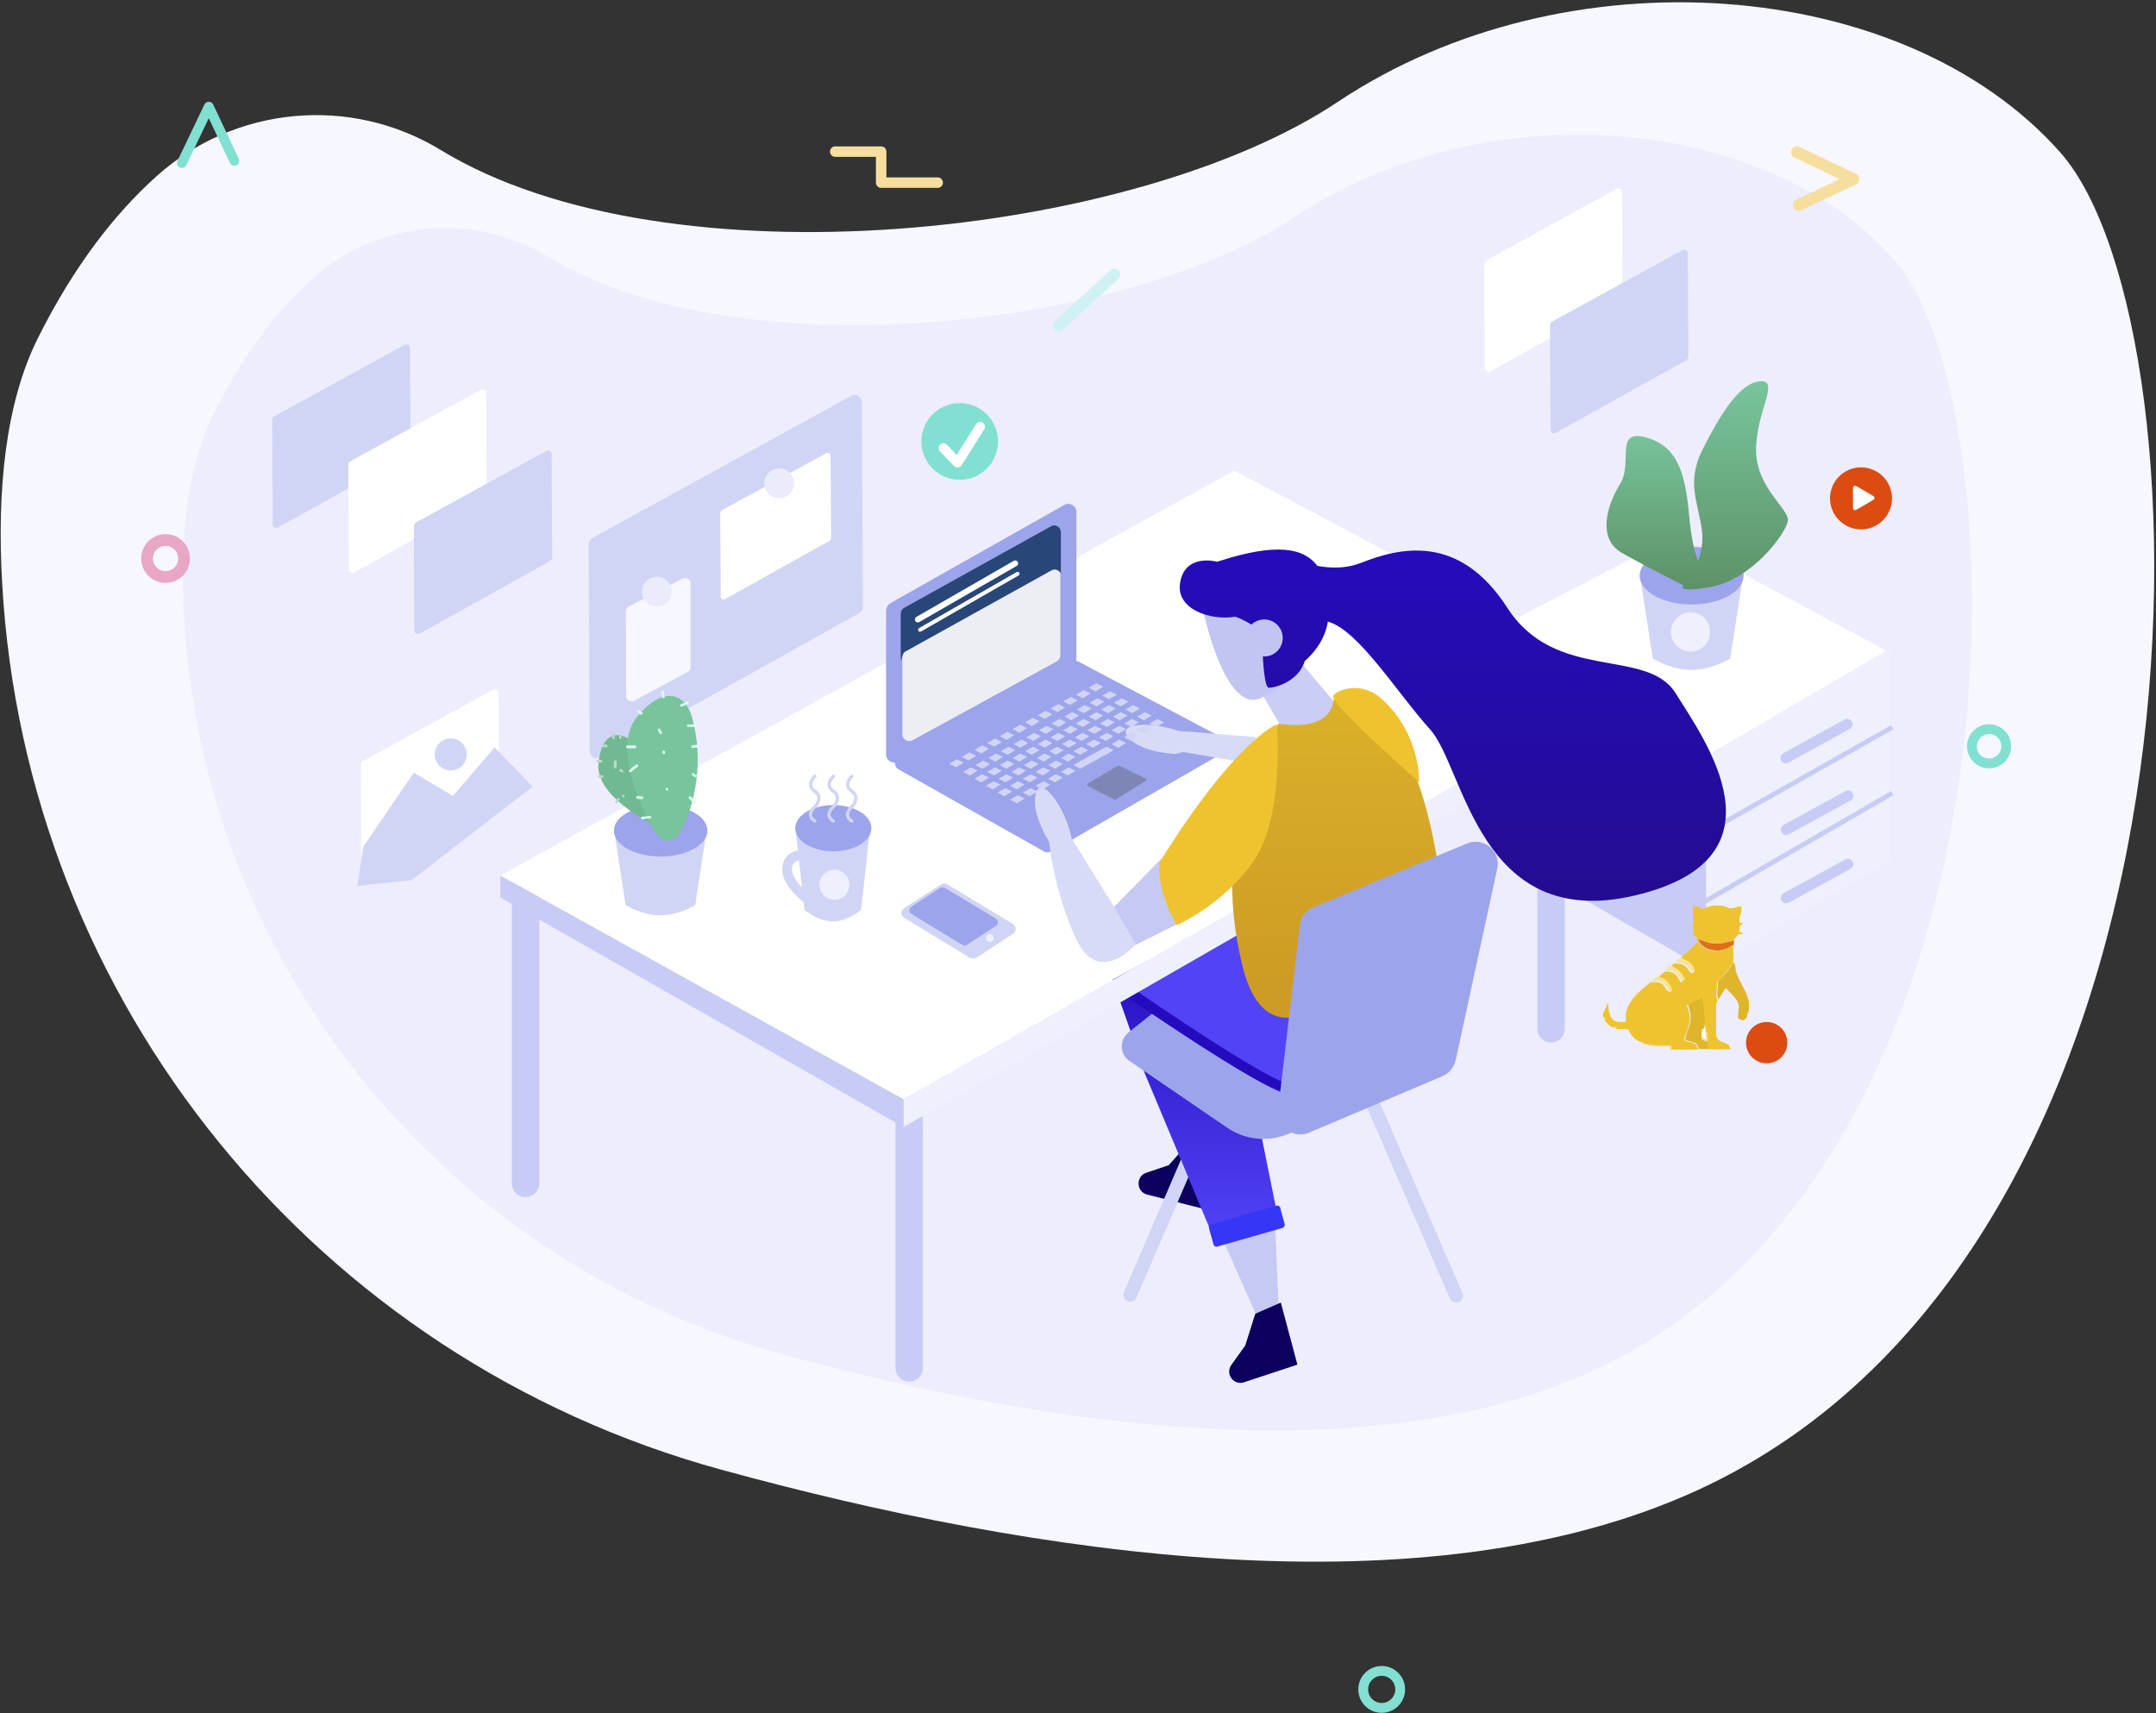 <?xml version="1.0" encoding="UTF-8"?>
<svg width="555px" height="441px" viewBox="0 0 555 441" version="1.1" xmlns="http://www.w3.org/2000/svg" xmlns:xlink="http://www.w3.org/1999/xlink">
    <rect x="0" y="0" width="555" height="441" fill="#333333" stroke="none"/>
    <!-- Generator: Sketch 53.2 (72643) - https://sketchapp.com -->
    <title>Group</title>
    <desc>Created with Sketch.</desc>
    <defs>
        <linearGradient x1="50.085%" y1="99.978%" x2="50.085%" y2="0.039%" id="linearGradient-1">
            <stop stop-color="#5243F6" offset="0.256%"></stop>
            <stop stop-color="#240CBE" offset="100%"></stop>
        </linearGradient>
        <linearGradient x1="49.915%" y1="100.105%" x2="49.915%" y2="0.116%" id="linearGradient-2">
            <stop stop-color="#CE9B24" offset="30.6%"></stop>
            <stop stop-color="#DAB12A" offset="100%"></stop>
        </linearGradient>
        <linearGradient x1="50.018%" y1="99.891%" x2="50.018%" y2="-0.039%" id="linearGradient-3">
            <stop stop-color="#240C8C" offset="0%"></stop>
            <stop stop-color="#240CBE" offset="100%"></stop>
        </linearGradient>
        <linearGradient x1="50.22%" y1="100.183%" x2="50.22%" y2="0.045%" id="linearGradient-4">
            <stop stop-color="#5D9166" offset="0%"></stop>
            <stop stop-color="#78C59D" offset="100%"></stop>
        </linearGradient>
        <linearGradient x1="50.082%" y1="99.99%" x2="50.082%" y2="0.044%" id="linearGradient-5">
            <stop stop-color="#5D9166" offset="0%"></stop>
            <stop stop-color="#78C59D" offset="100%"></stop>
        </linearGradient>
    </defs>
    <g id="Page-1" stroke="none" stroke-width="1" fill="none" fill-rule="evenodd">
        <g id="lp" transform="translate(-720, -1690)">
            <g id="Group" transform="translate(720, 1690)">
                <path d="M113.45,38.603 C90.214,24.453 60.329,27.255 40.173,45.468 C29.745,54.854 19.177,68.163 9.728,87.077 C1.47,103.678 -0.84,125.884 0.56,150.191 C6.649,258.066 81.535,349.76 185.677,378.27 C266.932,400.545 367.084,415.536 436.861,383.594 C573.407,321.11 570.677,84.765 530.364,39.233 C490.052,-6.299 402.917,-12.813 344.408,26.204 C292.127,61.159 171.889,74.258 113.45,38.603 Z" id="Path" fill="#F7F7FF" fill-rule="nonzero"></path>
                <path d="M141.165,66.132 C121.848,54.364 97.073,56.745 80.276,71.876 C71.597,79.651 62.849,90.719 55.01,106.48 C48.151,120.28 46.262,138.773 47.381,158.947 C52.421,248.609 114.639,324.753 201.144,348.499 C268.682,366.992 351.897,379.461 409.846,352.912 C523.296,301.006 520.986,104.659 487.532,66.762 C454.078,28.936 381.641,23.542 333.07,55.975 C289.608,84.835 189.736,95.693 141.165,66.132 Z" id="Path" fill="#E9E9FD" fill-rule="nonzero" opacity="0.74"></path>
                <path d="M306.755,293.231 L300.876,299.885 L295.067,301.847 C292.337,302.757 292.477,306.75 295.277,307.45 L312.704,311.864 L318.583,296.453 L306.755,293.231 Z" id="Path" fill="#0B005E" fill-rule="nonzero"></path>
                <g transform="translate(312.844, 311.303)" fill-rule="nonzero" id="Path">
                    <polygon fill="#C5C9F3" points="0.21 3.853 10.918 27.95 16.307 25.148 15.257 0.63"></polygon>
                    <path d="M10.288,26.829 L7.699,35.024 L4.129,39.998 C2.45,42.38 4.829,45.462 7.559,44.411 L21.136,39.928 L16.867,23.957 L10.288,26.829 Z" fill="#0B005E"></path>
                </g>
                <g transform="translate(382.831, 137.582)" id="Path">
                    <polygon fill="#FFFFFF" fill-rule="nonzero" points="0.14 25.358 48.081 0.56 104.071 30.611 56.34 57.02"></polygon>
                    <polygon fill="#EEF0FD" fill-rule="nonzero" points="103.721 29.28 56.34 57.02 56.34 112.008 103.721 83.919"></polygon>
                    <polygon fill="#C7CCF6" fill-rule="nonzero" points="0.49 25.708 0.49 79.786 56.34 112.008 56.34 57.02"></polygon>
                    <path d="M44.442,83.428 L104.281,49.595" stroke="#C7CCF6" stroke-width="1.23"></path>
                    <path d="M76.846,57.51 L92.663,48.824" stroke="#C7CCF6" stroke-width="2.768" stroke-linecap="round" stroke-linejoin="round"></path>
                    <path d="M76.986,75.933 L92.873,67.247" stroke="#C7CCF6" stroke-width="2.768" stroke-linecap="round" stroke-linejoin="round"></path>
                    <path d="M76.986,93.515 L92.873,84.829" stroke="#C7CCF6" stroke-width="2.768" stroke-linecap="round" stroke-linejoin="round"></path>
                    <path d="M48.221,98.979 L104.281,66.546" stroke="#C7CCF6" stroke-width="1.23"></path>
                </g>
                <path d="M135.286,229.206 L135.286,304.578" id="Path" stroke="#C7CCF6" stroke-width="7.065" stroke-linecap="round"></path>
                <path d="M399.278,189.418 L399.278,264.791" id="Path" stroke="#C7CCF6" stroke-width="7.065" stroke-linecap="round"></path>
                <path d="M234.038,276.699 L234.038,352.072" id="Path" stroke="#C7CCF6" stroke-width="7.065" stroke-linecap="round"></path>
                <polygon id="Path" fill="#FFFFFF" fill-rule="nonzero" points="128.777 225.353 317.743 121.12 421.254 176.039 232.568 282.933"></polygon>
                <path d="M344.828,264.37 L374.852,333.509" id="Path" stroke="#D1D5F5" stroke-width="3.532" stroke-linecap="round"></path>
                <path d="M320.752,264.02 L290.938,333.299" id="Path" stroke="#D1D5F5" stroke-width="3.532" stroke-linecap="round"></path>
                <g transform="translate(286.248, 243.356)" fill-rule="nonzero" id="Path">
                    <path d="M42.202,67.457 L29.605,5.044 L20.156,0.35 L9.168,3.923 L0.14,8.826 L5.669,24.587 L5.249,25.288 L24.985,72.431 C25.965,74.672 28.345,75.793 30.724,75.162 L38.703,72.851 C41.153,72.15 42.622,69.839 42.202,67.457 Z" fill="url(#linearGradient-1)"></path>
                    <path d="M43.812,72.711 L27.155,77.474 C26.665,77.614 26.175,77.334 26.105,76.844 L24.985,72.781 C24.846,72.29 25.125,71.8 25.615,71.73 L42.272,66.967 C42.762,66.827 43.252,67.107 43.322,67.597 L44.442,71.66 C44.582,72.08 44.302,72.571 43.812,72.711 Z" fill="#3636F9"></path>
                </g>
                <path d="M290.728,273.056 L315.853,290.218 C320.332,293.301 326.071,294.001 331.11,292.04 L368.694,277.89 L355.676,251.762 L314.733,246.438 L290.448,265.771 C288.138,267.663 288.208,271.305 290.728,273.056 Z" id="Path" fill="#9CA5EB" fill-rule="nonzero"></path>
                <path d="M275.82,170.365 L231.448,194.462 C229.979,195.232 229.979,197.334 231.448,198.104 L268.682,219.119 C269.311,219.469 270.081,219.469 270.711,219.119 L315.013,193.691 C316.413,192.85 316.413,190.819 314.943,190.049 L277.78,170.365 C277.15,170.015 276.45,170.015 275.82,170.365 Z" id="Path" fill="#9CA5EB" fill-rule="nonzero"></path>
                <path d="M290.448,256.525 C290.448,256.525 327.261,282.023 332.58,282.023 C337.899,282.023 336.709,257.646 336.709,257.646 L319.492,238.032 L290.448,256.525 Z" id="Path" fill="#5243F6" fill-rule="nonzero"></path>
                <path d="M332.72,279.221 C327.751,279.221 295.627,257.155 291.148,254.073 L288.698,255.614 C288.698,255.614 325.511,281.112 330.83,281.112 C331.74,281.112 332.51,280.342 333.07,279.151 C332.93,279.221 332.79,279.221 332.72,279.221 Z" id="Path" fill="#240CBE" fill-rule="nonzero"></path>
                <path d="M302.555,194.041 C302.555,194.041 294.157,193.831 290.518,189.908 C286.878,185.986 296.956,185.355 305.145,188.788 C313.474,192.08 302.555,194.041 302.555,194.041 Z" id="Path" fill="#D8DBF7" fill-rule="nonzero"></path>
                <polygon id="Path" fill="#D8DBF7" fill-rule="nonzero" points="323.202 189.698 302.905 188.087 303.745 193.411 322.152 196.563"></polygon>
                <polygon id="Path" fill="#CACDF4" fill-rule="nonzero" points="324.252 177.51 330.48 188.227 340.279 189.978 345.598 183.184 334.05 169.524"></polygon>
                <polygon id="Path" fill="#EEF0FD" fill-rule="nonzero" points="232.568 282.933 412.926 180.172 412.366 186.756 232.568 290.078"></polygon>
                <path d="M329.151,186.266 C329.151,186.266 310.184,210.643 319.982,249.17 C329.781,287.697 370.723,226.894 370.723,226.894 C370.723,226.894 365.964,178.771 343.428,178.771 C343.498,189.138 329.151,186.266 329.151,186.266 Z" id="Path" fill="url(#linearGradient-2)" fill-rule="nonzero"></path>
                <path d="M355.536,179.751 C352.666,177.16 348.467,176.319 344.898,177.86 C344.128,178.21 343.498,178.561 343.218,179.051 C342.028,180.802 365.334,201.326 365.334,201.326 C365.334,201.326 365.824,188.928 355.536,179.751 Z" id="Path" fill="#EFC330" fill-rule="nonzero"></path>
                <path d="M309.694,157.056 C309.694,157.056 315.293,184.094 324.672,179.611 C334.05,175.128 340.559,162.659 340.559,162.659 L327.891,152.572 L309.694,157.056 Z" id="Path" fill="#C1C5F2" fill-rule="nonzero"></path>
                <polygon id="Path" fill="#C5C9F3" fill-rule="nonzero" points="301.436 218.488 285.689 234.53 291.288 243.706 304.375 237.191 311.794 225.914"></polygon>
                <path d="M328.661,186.406 C328.661,186.406 317.953,190.539 298.426,222.061 C297.866,230.046 302.905,238.102 302.905,238.102 C302.905,238.102 314.803,233.059 322.782,221.5 C330.76,209.872 328.661,186.406 328.661,186.406 Z" id="Path" fill="#EFC330" fill-rule="nonzero"></path>
                <g transform="translate(265.952, 202.027)" fill="#D8DBF7" fill-rule="nonzero" id="Path">
                    <path d="M9.938,13.8 L21.906,33.133 L26.385,41.049 C26.385,41.049 16.797,52.186 10.988,39.508 C5.179,26.899 4.129,14.64 4.129,14.64 L9.938,13.8 Z"></path>
                    <path d="M4.129,14.64 C4.129,14.64 -0.49,7.635 0.63,2.382 C1.75,-2.872 8.049,5.044 9.938,13.8 C11.898,22.486 4.129,14.64 4.129,14.64 Z"></path>
                </g>
                <path d="M431.332,178.42 C423.914,166.512 400.468,175.759 388.01,156.425 C375.552,137.092 360.155,141.014 350.357,144.867 C346.438,146.408 342.448,146.268 339.089,145.638 C335.799,141.154 328.801,139.473 313.334,144.587 C313.334,144.587 304.865,142.205 303.745,150.261 C302.905,156.775 311.374,159.787 318.023,158.737 C319.073,159.087 320.262,159.647 321.592,160.418 C323.622,161.609 324.881,163.71 324.951,166.022 C325.091,170.435 325.511,177.019 326.631,177.019 C328.311,177.019 334.26,175.408 335.869,170.155 C338.039,168.263 341.049,164.831 341.818,159.998 C349.657,162.099 359.595,178.28 368.134,187.737 C377.022,197.544 380.591,239.993 420.904,230.467 C461.217,220.94 438.751,190.329 431.332,178.42 Z" id="Path" fill="url(#linearGradient-3)" fill-rule="nonzero"></path>
                <path d="M338.039,233.549 L377.652,217.087 C381.921,215.336 386.4,219.049 385.421,223.602 L374.712,272.916 C374.293,274.738 373.033,276.279 371.353,276.979 L336.919,291.549 C332.86,293.231 328.521,289.938 329.011,285.595 L334.61,238.172 C334.75,236.071 336.079,234.319 338.039,233.549 Z" id="Path" fill="#9CA5EB" fill-rule="nonzero"></path>
                <polygon id="Path" fill="#C7CCF6" fill-rule="nonzero" points="128.777 225.353 128.777 230.957 232.568 290.078 232.568 282.933"></polygon>
                <path d="M152.573,138.422 L219.131,101.857 C220.39,101.156 221.86,102.067 221.86,103.468 L222.14,156.215 C222.14,156.915 221.79,157.546 221.16,157.826 L154.602,194.952 C153.342,195.652 151.873,194.742 151.803,193.341 L151.523,140.034 C151.593,139.333 152.013,138.703 152.573,138.422 Z" id="Path" fill="#D1D5F5" fill-rule="nonzero"></path>
                <path d="M93.363,195.933 L126.957,177.51 C127.587,177.16 128.357,177.65 128.357,178.35 L128.497,204.969 C128.497,205.319 128.287,205.599 128.007,205.81 L94.413,224.513 C93.783,224.863 93.013,224.443 93.013,223.672 L92.873,196.773 C92.873,196.423 93.083,196.073 93.363,195.933 Z" id="Path" fill="#FFFFFF" fill-rule="nonzero"></path>
                <path d="M185.817,131.348 L212.692,116.637 C213.182,116.357 213.811,116.707 213.811,117.268 L213.951,138.563 C213.951,138.843 213.811,139.123 213.532,139.193 L186.656,154.183 C186.166,154.464 185.537,154.113 185.537,153.553 L185.397,132.048 C185.397,131.698 185.607,131.488 185.817,131.348 Z" id="Path" fill="#FFFFFF" fill-rule="nonzero"></path>
                <ellipse id="Oval" fill="#EAECFC" fill-rule="nonzero" cx="200.584" cy="124.413" rx="3.849" ry="3.853"></ellipse>
                <ellipse id="Oval" stroke="#E7A7C5" stroke-width="3.028" cx="42.622" cy="143.746" rx="4.759" ry="4.763"></ellipse>
                <ellipse id="Oval" stroke="#82E0D2" stroke-width="2.53" stroke-linecap="round" stroke-linejoin="round" cx="355.68" cy="434.816" rx="4.759" ry="4.763"></ellipse>
                <ellipse id="Oval" stroke="#82E0D2" stroke-width="2.53" stroke-linecap="round" stroke-linejoin="round" cx="512.028" cy="192.08" rx="4.409" ry="4.413"></ellipse>
                <g transform="translate(412.926, 97.654)" fill-rule="nonzero">
                    <path d="M23.516,49.244 L23.516,49.034 L22.466,49.174 L21.416,49.034 L21.416,49.244 L9.238,50.505 L12.528,71.87 L12.528,71.87 C19.736,75.723 25.125,75.723 32.334,71.94 L32.474,71.87 L35.764,50.505 L23.516,49.244 Z" id="Path" fill="#D1D5F5"></path>
                    <ellipse id="Oval" fill="#9CA5EB" cx="22.536" cy="50.505" rx="13.368" ry="7.425"></ellipse>
                    <ellipse id="Oval" fill="#EEF0FD" cx="22.256" cy="65.005" rx="5.039" ry="5.044"></ellipse>
                    <path d="M25.335,48.824 C25.335,48.824 22.956,46.302 21.976,35.795 C20.996,25.288 19.526,17.442 10.988,14.99 C2.45,12.539 7.559,21.435 4.129,26.899 C0.7,32.363 -1.82,40.979 4.549,44.621 C10.918,48.264 21.416,53.517 21.416,53.517 L25.335,48.824 Z" id="Path" fill="url(#linearGradient-4)"></path>
                    <path d="M21.276,52.256 C21.276,52.256 26.105,46.092 25.195,38.947 C24.286,31.802 21.066,26.549 25.335,18.073 C29.605,9.597 34.714,0.911 40.103,0.49 C45.492,0 39.053,8.406 39.123,18.213 C39.193,28.02 47.661,33.273 47.311,36.355 C46.962,39.438 38.143,51.556 27.295,53.447 C16.517,55.339 21.276,52.256 21.276,52.256 Z" id="Path" fill="url(#linearGradient-5)"></path>
                </g>
                <polyline id="Path" stroke="#F6DF9E" stroke-width="2.695" stroke-linecap="round" stroke-linejoin="round" points="215.001 39.023 226.829 39.023 226.829 47.009 241.387 47.009"></polyline>
                <polyline id="Path" stroke="#F6DF9E" stroke-width="3.028" stroke-linecap="round" stroke-linejoin="round" points="462.547 39.163 477.104 46.098 463.037 52.753"></polyline>
                <path d="M286.878,70.685 L272.601,83.714" id="Path" stroke="#CFF1F3" stroke-width="3.028" stroke-linecap="round" stroke-linejoin="round"></path>
                <g transform="translate(202.264, 206.93)">
                    <g transform="translate(2.1, 0)" fill-rule="nonzero">
                        <path d="M10.848,4.693 L10.848,4.483 L10.078,4.623 L9.308,4.483 L9.308,4.693 L0.35,5.954 L2.73,27.319 L2.73,27.319 C7.979,31.172 11.968,31.172 17.217,27.389 L17.287,27.319 L19.666,5.954 L10.848,4.693 Z" id="Path" fill="#D1D5F5"></path>
                        <ellipse id="Oval" fill="#9CA5EB" cx="10.148" cy="6.234" rx="9.798" ry="5.954"></ellipse>
                        <ellipse id="Oval" fill="#EEF0FD" cx="10.428" cy="20.805" rx="3.849" ry="3.853"></ellipse>
                    </g>
                    <path d="M3.919,13.029 C3.919,13.029 0.35,13.309 0.35,16.882 C0.35,20.454 5.389,24.307 5.389,24.307" id="Path" stroke="#D1D5F5" stroke-width="2.523"></path>
                </g>
                <path d="M209.752,199.785 C209.752,199.785 207.373,202.027 209.752,203.638 C212.132,205.249 209.752,207.701 209.752,207.701 C209.752,207.701 207.233,209.662 209.752,211.343" id="Path" stroke="#D1D5F5" stroke-width="0.835" stroke-linecap="round"></path>
                <path d="M214.511,199.785 C214.511,199.785 212.132,202.027 214.511,203.638 C216.891,205.249 214.511,207.701 214.511,207.701 C214.511,207.701 211.992,209.662 214.511,211.343" id="Path" stroke="#D1D5F5" stroke-width="0.835" stroke-linecap="round"></path>
                <path d="M219.27,199.785 C219.27,199.785 216.891,202.027 219.27,203.638 C221.65,205.249 219.27,207.701 219.27,207.701 C219.27,207.701 216.751,209.662 219.27,211.343" id="Path" stroke="#D1D5F5" stroke-width="0.835" stroke-linecap="round"></path>
                <polyline id="Path" fill="#D1D5F5" fill-rule="nonzero" points="93.503 217.928 106.521 198.875 116.599 204.829 127.307 192.36 137.105 202.447 105.961 226.544 91.963 228.015 93.783 216.457"></polyline>
                <ellipse id="Oval" fill="#D1D5F5" fill-rule="nonzero" cx="116.039" cy="194.181" rx="4.129" ry="4.133"></ellipse>
                <path d="M163.281,180.312 L176.998,172.957 C177.488,172.676 177.768,172.256 177.768,171.696 L177.768,150.191 C177.768,149.14 176.648,148.439 175.668,148.93 L161.881,156.075 C161.391,156.355 161.111,156.845 161.111,157.336 L161.181,179.051 C161.181,180.172 162.371,180.802 163.281,180.312 Z" id="Path" fill="#F7F7FF" fill-rule="nonzero"></path>
                <ellipse id="Oval" fill="#EAECFC" fill-rule="nonzero" cx="169.09" cy="152.292" rx="3.849" ry="3.853"></ellipse>
                <g transform="translate(381.431, 47.919)" fill-rule="nonzero" id="Path">
                    <path d="M1.12,19.123 L34.714,0.7 C35.344,0.35 36.113,0.841 36.113,1.541 L36.253,28.16 C36.253,28.51 36.044,28.79 35.764,29 L2.17,47.703 C1.54,48.054 0.77,47.633 0.77,46.863 L0.63,19.964 C0.63,19.614 0.84,19.333 1.12,19.123 Z" fill="#FFFFFF"></path>
                    <path d="M18.057,34.884 L51.651,16.461 C52.281,16.111 53.05,16.602 53.05,17.302 L53.19,43.921 C53.19,44.271 52.98,44.551 52.701,44.761 L19.107,63.464 C18.477,63.815 17.707,63.394 17.707,62.624 L17.567,35.725 C17.567,35.375 17.777,35.024 18.057,34.884 Z" fill="#D1D5F5"></path>
                </g>
                <path d="M70.547,107.181 L104.141,88.758 C104.771,88.408 105.541,88.898 105.541,89.598 L105.681,116.217 C105.681,116.567 105.471,116.847 105.191,117.058 L71.597,135.761 C70.967,136.111 70.197,135.691 70.197,134.92 L70.057,108.021 C70.057,107.601 70.197,107.321 70.547,107.181 Z" id="Path" fill="#D1D5F5" fill-rule="nonzero"></path>
                <path d="M90.144,118.739 L123.738,100.316 C124.368,99.966 125.137,100.456 125.137,101.156 L125.277,127.775 C125.277,128.125 125.067,128.406 124.788,128.616 L91.194,147.319 C90.564,147.669 89.794,147.249 89.794,146.478 L89.654,119.579 C89.654,119.229 89.794,118.879 90.144,118.739 Z" id="Path" fill="#FFFFFF" fill-rule="nonzero"></path>
                <path d="M107.011,134.5 L140.605,116.077 C141.235,115.727 142.004,116.217 142.004,116.917 L142.144,143.536 C142.144,143.886 141.934,144.167 141.654,144.377 L108.061,163.08 C107.431,163.43 106.661,163.01 106.661,162.239 L106.521,135.34 C106.521,134.92 106.731,134.64 107.011,134.5 Z" id="Path" fill="#D1D5F5" fill-rule="nonzero"></path>
                <path d="M249.645,246.508 L232.708,236.211 C231.798,235.65 231.798,234.389 232.708,233.759 L242.296,227.595 C242.786,227.315 243.346,227.315 243.836,227.595 L260.773,237.822 C261.683,238.382 261.683,239.643 260.843,240.274 L251.255,246.578 C250.695,246.788 250.065,246.788 249.645,246.508 Z" id="Path" fill="#D1D5F5" fill-rule="nonzero"></path>
                <path d="M247.755,243.216 L234.598,235.23 C233.898,234.81 233.898,233.829 234.598,233.339 L242.016,228.505 C242.366,228.295 242.856,228.295 243.206,228.505 L256.364,236.421 C257.064,236.841 257.064,237.822 256.364,238.312 L248.875,243.216 C248.595,243.426 248.105,243.426 247.755,243.216 Z" id="Path" fill="#9CA5EB" fill-rule="nonzero"></path>
                <ellipse id="Oval" fill="#EEF0FD" fill-rule="nonzero" cx="254.824" cy="241.394" rx="1" ry="1"></ellipse>
                <ellipse id="Oval" fill="#C1C5F2" fill-rule="nonzero" cx="325.441" cy="164.2" rx="4.759" ry="4.763"></ellipse>
                <g transform="translate(412.226, 232.848)" fill-rule="nonzero" id="Path">
                    <path d="M23.586,0.28 C24.356,0.28 24.985,0.63 25.615,0.911 C26.245,1.121 26.875,0.841 27.435,0.56 C28.065,0.28 28.765,0.28 29.395,0.21 C30.095,0.21 30.864,0.21 31.564,0.35 C32.124,0.49 32.614,0.911 33.244,0.911 C34.154,0.981 34.994,0.42 35.974,0.42 C36.113,1.121 36.183,1.821 35.834,2.452 C35.484,3.152 35.554,3.923 35.554,4.623 C35.904,4.693 36.183,4.693 36.533,4.763 C36.253,5.044 35.834,5.254 35.624,5.604 C35.484,6.094 35.554,6.585 35.554,7.075 C35.834,7.145 36.113,7.145 36.393,7.215 C36.393,7.285 36.393,7.495 36.393,7.565 C36.044,7.565 35.624,7.565 35.274,7.635 C34.924,8.126 34.504,8.616 34.014,8.966 C33.804,9.106 33.664,9.246 33.454,9.387 C32.264,9.527 31.074,10.087 29.815,10.017 C28.065,10.087 26.455,9.457 24.846,8.896 C25.125,9.947 25.965,10.717 26.805,11.348 C27.645,11.698 28.485,11.768 29.325,11.908 C30.794,11.908 32.264,11.418 33.384,10.507 C33.524,10.507 33.734,10.577 33.874,10.577 C34.014,11.978 34.084,13.449 33.874,14.85 C32.964,16.461 31.844,17.933 30.445,19.193 C29.885,19.614 29.745,20.244 29.745,20.875 C29.745,22.135 29.325,23.466 29.885,24.657 C29.675,25.148 29.535,25.568 29.535,26.128 C29.535,28.58 29.535,31.032 29.535,33.483 C29.535,33.834 29.675,34.184 29.885,34.464 C30.165,34.814 30.515,35.235 31.004,35.305 C31.564,35.445 32.124,35.725 32.684,36.005 C32.894,36.425 33.104,36.846 33.314,37.196 C31.284,37.266 29.325,37.266 27.295,37.196 C27.225,36.566 27.155,36.005 27.085,35.375 C27.085,34.534 27.085,33.764 27.085,32.923 C26.945,32.923 26.735,32.853 26.595,32.783 C26.595,32.503 26.595,32.222 26.595,32.012 C26.525,31.592 26.455,31.242 26.315,30.892 C26.455,29.701 26.105,28.51 26.105,27.319 C26.035,26.198 25.895,25.007 25.475,23.957 C24.426,24.657 23.236,25.358 22.046,25.848 C22.256,26.899 22.746,27.879 22.746,29 C22.746,30.471 22.396,31.942 21.766,33.273 C21.556,33.764 21.206,34.394 21.486,34.954 C22.186,35.375 23.096,35.305 23.866,35.655 C24.496,36.005 24.706,36.706 24.985,37.266 C22.606,37.336 20.226,37.336 17.917,37.266 C17.917,36.986 17.917,36.636 17.847,36.355 C16.657,36.215 15.537,36.285 14.347,36.285 C13.368,36.355 12.388,36.005 11.478,35.865 C11.198,35.865 10.988,35.795 10.708,35.795 C10.638,35.725 10.568,35.585 10.568,35.445 C10.498,35.445 10.288,35.375 10.148,35.305 C9.378,35.024 8.608,34.604 8.119,33.974 C7.629,33.483 7.349,32.853 6.999,32.293 C6.789,31.942 6.299,32.012 5.949,32.012 C5.249,32.012 4.479,32.012 3.779,32.012 C3.779,31.872 3.709,31.662 3.639,31.592 C3.429,31.592 3.219,31.592 3.009,31.522 C2.45,31.522 2.1,31.032 1.68,30.681 C1.33,30.331 0.91,30.051 0.84,29.491 C0.84,29.421 0.77,29.21 0.77,29.14 C0.7,29.07 0.49,29 0.42,29 C0.42,28.51 0.35,28.02 0.63,27.529 C1.05,26.829 1.4,26.058 1.61,25.288 C1.96,26.058 1.75,26.969 2.03,27.809 C2.24,28.51 2.52,29.28 3.149,29.701 C4.059,30.401 5.249,30.121 6.299,30.191 C6.369,29.07 6.159,27.809 6.649,26.759 C7.209,25.568 7.769,24.377 8.748,23.466 C9.098,23.116 9.378,22.836 9.728,22.486 C10.498,21.785 11.198,21.015 12.038,20.524 C12.248,20.384 12.388,20.174 12.598,20.034 C13.508,19.894 14.417,19.824 15.257,20.174 C16.097,20.594 16.377,21.575 17.077,22.206 C17.357,22.346 17.707,22.346 17.987,22.416 C17.917,21.295 17.147,20.384 16.377,19.684 C15.817,19.193 15.117,18.983 14.487,18.703 C15.187,18.283 15.747,17.582 16.447,17.162 C17.357,17.162 18.337,17.302 19.037,17.933 C19.666,18.493 20.016,19.333 20.436,20.034 C20.716,19.824 20.996,19.614 21.276,19.333 C20.926,18.563 20.506,17.792 19.806,17.302 C19.177,16.812 18.547,16.391 17.847,15.971 C18.197,15.691 18.407,15.201 18.897,15.131 C19.736,15.061 20.646,15.201 21.416,15.691 C22.116,16.111 22.326,16.882 22.886,17.442 C23.166,17.582 23.516,17.512 23.866,17.512 C23.726,16.812 23.446,16.111 22.956,15.551 C22.256,14.71 21.136,14.36 20.226,13.87 C21.206,12.819 22.396,12.048 23.376,10.998 C23.796,10.507 24.356,10.157 24.706,9.597 C24.846,9.036 24.426,8.546 24.286,8.056 C24.006,7.986 23.726,7.916 23.446,7.845 C23.586,7.565 23.726,7.215 23.796,6.935 C23.796,6.304 23.586,5.744 23.446,5.184 C23.586,4.903 23.866,4.623 23.726,4.343 C23.516,2.802 23.446,1.541 23.586,0.28 Z" fill="#EFC330"></path>
                    <path d="M24.985,8.896 C26.595,9.457 28.205,10.157 29.955,10.017 C31.214,10.087 32.334,9.527 33.594,9.387 C33.594,9.737 33.664,10.087 33.664,10.437 C32.474,11.348 31.074,11.768 29.605,11.838 C28.765,11.698 27.855,11.628 27.085,11.278 C26.105,10.647 25.265,9.947 24.985,8.896 Z" fill="#DE6E1A"></path>
                    <path d="M33.524,9.387 C33.734,9.246 33.874,9.106 34.084,8.966 C34.084,9.457 34.084,10.017 34.084,10.507 C33.944,10.507 33.734,10.437 33.594,10.437 C33.524,10.087 33.524,9.737 33.524,9.387 Z" fill="#DE6E1A"></path>
                    <g transform="translate(16.097, 13.309)" fill="#F6E599">
                        <path d="M3.989,0.63 C4.059,0.49 4.129,0.35 4.199,0.21 L4.339,0.28 C5.249,0.771 6.369,1.121 7.069,1.961 C7.559,2.522 7.839,3.222 7.979,3.923 C7.699,3.923 7.349,3.993 6.999,3.853 C6.439,3.292 6.229,2.522 5.529,2.101 C4.829,1.611 3.919,1.471 3.009,1.541 C3.079,1.331 3.149,1.121 3.219,0.911 C3.429,0.771 3.709,0.7 3.989,0.63 Z"></path>
                        <path d="M0.77,2.872 C1.19,2.732 1.61,2.522 1.96,2.382 C2.66,2.802 3.289,3.222 3.919,3.713 C4.549,4.273 4.969,5.044 5.389,5.744 C5.109,5.954 4.829,6.164 4.549,6.444 C4.129,5.744 3.709,4.973 3.149,4.343 C2.45,3.713 1.47,3.502 0.56,3.572 C0.63,3.362 0.7,3.082 0.77,2.872 Z"></path>
                    </g>
                    <path d="M30.584,19.123 C31.984,17.933 33.104,16.391 34.014,14.78 C34.574,15.551 34.504,16.461 34.644,17.372 C34.644,17.652 34.644,17.862 34.714,18.143 C34.784,18.213 34.994,18.283 35.134,18.283 C35.204,18.703 35.344,19.123 35.554,19.474 C36.113,20.314 36.463,21.295 36.953,22.135 C37.373,22.766 37.513,23.536 37.793,24.307 C38.143,25.288 37.933,26.408 38.003,27.459 C37.863,27.459 37.653,27.529 37.583,27.599 C37.583,27.879 37.583,28.16 37.513,28.37 C37.513,29 37.023,29.631 36.463,29.771 C35.974,29.701 35.624,29.491 35.204,29.28 C35.204,28.65 35.134,28.09 35.274,27.459 C35.344,26.899 35.484,26.408 35.344,25.848 C35.134,24.727 34.364,23.887 33.594,23.116 C33.104,22.626 32.684,21.995 32.124,21.575 C31.844,21.575 31.704,21.925 31.564,22.135 C31.144,22.906 30.515,23.606 30.165,24.447 C29.605,23.256 29.955,21.925 30.025,20.664 C29.885,20.174 30.025,19.474 30.584,19.123 Z" fill="#DFB52B"></path>
                    <path d="M34.644,17.372 C34.994,17.512 35.064,17.933 35.064,18.283 C34.994,18.213 34.784,18.143 34.644,18.143 C34.644,17.862 34.644,17.652 34.644,17.372 Z" fill="#DDC567"></path>
                    <path d="M14.697,18.423 C15.327,18.703 16.097,18.913 16.587,19.404 C17.357,20.174 18.127,21.015 18.197,22.135 C17.917,22.065 17.567,22.065 17.287,21.925 C16.657,21.295 16.377,20.314 15.467,19.894 C14.627,19.544 13.718,19.614 12.808,19.754 C13.088,19.193 14.627,18.423 14.697,18.423 Z" fill="#F6E495"></path>
                    <path d="M12.318,19.824 C12.458,19.824 12.668,19.754 12.808,19.754 C12.598,19.894 12.458,20.104 12.248,20.244 C12.318,20.174 12.318,19.894 12.318,19.824 Z" fill="#F2D665"></path>
                    <path d="M8.958,22.696 C9.238,22.486 9.588,22.346 9.938,22.276 C9.658,22.626 9.308,22.906 8.958,23.256 C9.028,23.046 9.028,22.836 8.958,22.696 Z" fill="#F8E69C"></path>
                    <path d="M22.326,25.708 C23.516,25.148 24.636,24.517 25.755,23.817 C26.175,24.867 26.385,26.058 26.385,27.179 C26.455,28.37 26.735,29.561 26.595,30.751 C26.525,30.962 26.525,31.172 26.455,31.382 C26.455,31.522 26.385,31.732 26.385,31.872 C26.245,31.942 26.035,32.012 25.895,32.012 C25.895,32.293 25.825,32.643 25.825,32.923 C25.825,33.343 25.825,33.834 25.825,34.254 C25.825,34.324 25.825,34.534 25.825,34.674 C26.315,34.884 26.805,35.094 27.295,35.305 C27.295,35.935 27.435,36.566 27.505,37.126 C26.735,37.196 25.965,37.196 25.195,37.126 C24.916,36.566 24.636,35.865 24.076,35.515 C23.306,35.165 22.466,35.165 21.696,34.814 C21.486,34.254 21.836,33.694 21.976,33.133 C22.606,31.802 22.956,30.331 22.956,28.86 C23.026,27.739 22.536,26.759 22.326,25.708 Z" fill="#DFB52B"></path>
                    <path d="M37.513,27.599 C37.653,27.599 37.863,27.529 37.933,27.459 C37.863,27.809 37.863,28.23 37.443,28.37 C37.513,28.09 37.513,27.879 37.513,27.599 Z" fill="#E9CF61"></path>
                    <path d="M0.7,28.79 C0.77,28.86 0.98,28.93 1.05,28.93 C1.05,29 1.12,29.21 1.12,29.28 C0.98,29.28 0.77,29.21 0.7,29.21 C0.77,29.14 0.77,28.93 0.7,28.79 Z" fill="#F5DF81"></path>
                    <path d="M26.455,31.312 C26.525,31.102 26.525,30.892 26.595,30.681 C26.735,31.032 26.805,31.452 26.875,31.802 C26.735,31.662 26.595,31.522 26.455,31.312 Z" fill="#F0D979"></path>
                    <path d="M3.359,31.382 C3.569,31.382 3.779,31.452 3.989,31.452 C3.989,31.592 4.059,31.802 4.129,31.872 C3.779,31.802 3.499,31.732 3.359,31.382 Z" fill="#F4DC76"></path>
                    <path d="M26.455,31.312 C26.595,31.522 26.735,31.662 26.875,31.872 C26.875,32.152 26.875,32.433 26.875,32.643 C26.875,33.343 26.945,34.044 27.085,34.814 C26.665,34.604 26.245,34.464 25.895,34.184 C25.895,33.764 25.825,33.273 25.895,32.853 C26.035,32.853 26.245,32.783 26.385,32.783 C26.385,32.433 26.455,32.152 26.455,31.802 C26.455,31.662 26.455,31.452 26.455,31.312 Z" fill="#FDFDFA"></path>
                    <path d="M26.875,32.643 C27.015,32.643 27.225,32.713 27.365,32.783 C27.435,33.623 27.365,34.394 27.365,35.235 C26.875,35.024 26.385,34.814 25.895,34.604 C25.895,34.534 25.895,34.324 25.895,34.184 C26.315,34.394 26.665,34.604 27.085,34.814 C26.945,34.114 26.875,33.343 26.875,32.643 Z" fill="#F4D96E"></path>
                    <path d="M10.428,35.235 C10.498,35.235 10.708,35.305 10.848,35.375 C10.918,35.445 10.988,35.585 10.988,35.725 C10.848,35.725 10.568,35.725 10.498,35.725 C10.498,35.585 10.428,35.305 10.428,35.235 Z" fill="#F4DD7B"></path>
                    <path d="M11.758,35.725 C12.738,35.865 13.648,36.145 14.627,36.145 C15.817,36.075 16.937,36.075 18.127,36.215 C18.127,36.495 18.127,36.846 18.197,37.126 C18.057,37.126 17.847,37.126 17.707,37.126 C17.707,36.846 17.707,36.566 17.707,36.285 C15.887,36.355 14.067,36.495 12.248,36.215 C11.968,36.145 11.898,35.935 11.758,35.725 Z" fill="#F2D55E"></path>
                </g>
                <path d="M229.209,155.234 L274.001,129.947 C275.4,129.176 277.08,130.157 277.08,131.768 L277.08,169.734 C277.08,170.505 276.66,171.205 275.96,171.556 L231.168,196.003 C229.769,196.773 228.089,195.722 228.089,194.181 L228.089,157.056 C228.159,156.355 228.579,155.655 229.209,155.234 Z" id="Path" fill="#9CA5EB" fill-rule="nonzero"></path>
                <path d="M233.198,156.565 L270.361,135.621 C271.481,134.99 272.951,135.831 272.951,137.162 L272.951,168.684 C272.951,169.314 272.601,169.874 272.041,170.225 L234.878,190.539 C233.758,191.169 232.288,190.329 232.288,188.998 L232.288,158.176 C232.288,157.476 232.638,156.915 233.198,156.565 Z" id="Path" fill="#EDEEF4" fill-rule="nonzero"></path>
                <path d="M270.501,135.48 L232.778,156.425 C232.218,156.705 231.868,157.336 231.868,157.966 L231.868,169.874 C231.938,169.874 231.938,169.874 232.008,169.874 C232.008,169.874 232.358,168.053 232.918,167.773 L270.641,146.828 C271.551,146.268 272.671,146.758 273.091,147.599 L273.091,137.022 C273.091,135.621 271.621,134.78 270.501,135.48 Z" id="Path" fill="#284677" fill-rule="nonzero"></path>
                <g transform="translate(236.557, 103.258)">
                    <ellipse id="Oval" fill="#82E0D2" fill-rule="nonzero" cx="10.498" cy="10.367" rx="9.868" ry="9.877"></ellipse>
                    <polyline id="Path" stroke="#FFFFFF" stroke-width="2.48" stroke-linecap="round" stroke-linejoin="round" points="6.299 12.048 9.938 15.831 15.747 6.585"></polyline>
                </g>
                <g transform="translate(471.015, 120.07)" fill-rule="nonzero">
                    <ellipse id="Oval" fill="#DC4C12" cx="8.049" cy="8.196" rx="7.979" ry="7.986"></ellipse>
                    <path d="M11.128,7.845 L6.719,5.254 C6.509,5.114 6.229,5.254 6.229,5.534 L6.229,10.647 C6.229,10.928 6.509,11.068 6.719,10.928 L11.128,8.336 C11.338,8.336 11.338,7.986 11.128,7.845 Z" id="Path" stroke="#FFFFFF" stroke-width="0.5" fill="#FFFFFF" stroke-linecap="round" stroke-linejoin="round"></path>
                </g>
                <g transform="translate(153.272, 177.51)" fill-rule="nonzero">
                    <g transform="translate(0.7, 1.401)">
                        <path d="M16.937,33.764 L16.937,33.553 L16.027,33.623 L15.117,33.553 L15.117,33.764 L4.129,34.884 L7.069,54.078 L7.069,54.078 C13.508,57.51 18.407,57.58 24.846,54.148 L24.985,54.078 L27.925,34.884 L16.937,33.764 Z" id="Path" fill="#D1D5F5"></path>
                        <ellipse id="Oval" fill="#9CA5EB" cx="16.097" cy="34.884" rx="12.038" ry="6.655"></ellipse>
                        <path d="M14.347,33.413 C14.347,33.413 -0.63,26.268 0.07,17.792 C0.77,9.317 5.529,9.106 8.748,11.908 C11.968,14.71 16.517,19.684 18.687,28.23 C20.856,36.846 14.347,33.413 14.347,33.413 Z" id="Path" fill="#70B993"></path>
                        <path d="M13.997,34.184 C13.997,34.184 2.66,14.57 9.938,5.674 C17.217,-3.222 22.746,0.14 24.216,5.814 C25.685,11.488 27.015,20.524 22.816,31.802 C18.617,43.01 13.997,34.184 13.997,34.184 Z" id="Path" fill="#78C59D"></path>
                    </g>
                    <g transform="translate(7.699, 0)" fill="#DAFFEE" id="Path">
                        <path d="M3.149,5.814 C3.359,6.094 3.639,6.234 3.919,6.374 C4.339,6.585 4.689,5.954 4.269,5.814 C3.989,5.674 3.779,5.534 3.639,5.324 C3.359,5.044 2.869,5.534 3.149,5.814 L3.149,5.814 Z"></path>
                        <path d="M9.308,0.7 C9.378,1.121 9.448,1.541 9.518,1.961 C9.588,2.382 10.218,2.242 10.148,1.751 C10.078,1.331 10.008,0.911 9.938,0.49 C9.868,0.07 9.238,0.28 9.308,0.7 L9.308,0.7 Z"></path>
                        <path d="M16.237,9.597 C16.867,9.667 17.427,9.597 17.987,9.527 C18.407,9.457 18.267,8.826 17.777,8.896 C17.217,8.966 16.727,8.966 16.167,8.966 C15.747,8.896 15.747,9.527 16.237,9.597 L16.237,9.597 Z"></path>
                        <path d="M9.378,10.928 C9.238,10.647 9.098,10.367 8.958,10.157 C8.748,9.807 8.189,10.087 8.398,10.507 C8.538,10.788 8.678,11.068 8.818,11.278 C9.028,11.698 9.588,11.348 9.378,10.928 L9.378,10.928 Z"></path>
                        <path d="M2.52,14.36 C1.82,14.36 1.19,14.36 0.49,14.36 C0.07,14.36 0.07,15.061 0.49,15.061 C1.19,15.061 1.82,15.061 2.52,15.061 C2.939,14.99 2.939,14.36 2.52,14.36 L2.52,14.36 Z"></path>
                        <path d="M2.799,19.263 C2.17,19.684 1.61,20.174 1.05,20.664 C0.7,20.945 1.19,21.435 1.54,21.155 C2.03,20.664 2.59,20.244 3.149,19.894 C3.499,19.614 3.149,19.053 2.799,19.263 L2.799,19.263 Z"></path>
                        <path d="M17.287,14.99 C17.707,14.99 18.057,14.92 18.477,14.92 C18.897,14.85 18.897,14.22 18.477,14.22 C18.127,14.22 17.707,14.29 17.287,14.29 C16.867,14.36 16.867,15.061 17.287,14.99 L17.287,14.99 Z"></path>
                        <path d="M9.518,16.041 C9.518,16.111 9.518,16.181 9.518,16.251 C9.518,16.672 10.218,16.672 10.218,16.251 C10.218,16.181 10.218,16.111 10.218,16.041 C10.218,15.551 9.518,15.551 9.518,16.041 L9.518,16.041 Z"></path>
                        <path d="M17.217,22.065 C17.427,22.276 17.707,22.416 17.987,22.486 C18.407,22.556 18.617,21.925 18.197,21.855 C17.987,21.785 17.847,21.715 17.707,21.575 C17.427,21.225 16.937,21.715 17.217,22.065 L17.217,22.065 Z"></path>
                        <path d="M4.269,27.459 C3.849,27.459 3.499,27.389 3.079,27.389 C2.66,27.389 2.66,28.02 3.079,28.09 C3.499,28.09 3.849,28.16 4.269,28.16 C4.759,28.23 4.759,27.529 4.269,27.459 L4.269,27.459 Z"></path>
                        <path d="M10.708,25.988 C11.128,25.988 11.128,25.288 10.708,25.288 C10.288,25.288 10.288,25.988 10.708,25.988 L10.708,25.988 Z"></path>
                        <path d="M16.377,28.02 C16.797,28.44 17.217,28.79 17.637,29.21 C17.987,29.491 18.407,29 18.127,28.72 C17.707,28.3 17.287,27.95 16.867,27.529 C16.587,27.249 16.097,27.669 16.377,28.02 L16.377,28.02 Z"></path>
                        <path d="M6.369,32.503 C5.669,32.573 4.969,32.643 4.269,32.713 C3.849,32.783 3.989,33.413 4.479,33.343 C5.109,33.203 5.739,33.133 6.439,33.133 C6.789,33.133 6.789,32.433 6.369,32.503 L6.369,32.503 Z"></path>
                        <path d="M14.557,4.343 C15.117,4.133 15.677,3.923 16.237,3.572 C16.587,3.362 16.237,2.732 15.887,3.012 C15.397,3.292 14.907,3.572 14.347,3.713 C13.927,3.853 14.137,4.483 14.557,4.343 L14.557,4.343 Z"></path>
                    </g>
                    <g transform="translate(0, 11.208)" fill="#BCD9CB" id="Path">
                        <path d="M5.039,1.121 C4.969,0.841 4.829,0.56 4.759,0.35 C4.619,-0.07 3.989,0.14 4.129,0.56 C4.199,0.841 4.339,1.121 4.409,1.331 C4.479,1.751 5.179,1.541 5.039,1.121 L5.039,1.121 Z"></path>
                        <path d="M2.799,2.942 C2.52,2.942 2.24,2.872 1.89,2.872 C1.47,2.802 1.47,3.502 1.89,3.572 C2.17,3.572 2.45,3.643 2.799,3.643 C3.289,3.643 3.289,3.012 2.799,2.942 L2.799,2.942 Z"></path>
                        <path d="M1.75,10.788 C1.47,10.788 1.19,10.788 0.98,10.788 C0.56,10.788 0.56,11.488 0.98,11.488 C1.26,11.488 1.54,11.488 1.75,11.488 C2.17,11.488 2.17,10.788 1.75,10.788 L1.75,10.788 Z"></path>
                        <path d="M5.669,16.812 C5.459,17.022 5.319,17.302 5.109,17.512 C4.829,17.862 5.459,18.213 5.669,17.862 C5.879,17.652 6.019,17.372 6.229,17.162 C6.509,16.812 5.949,16.461 5.669,16.812 L5.669,16.812 Z"></path>
                        <path d="M5.389,8.826 C5.459,8.336 5.529,7.845 5.459,7.285 C5.459,6.865 4.759,6.865 4.759,7.285 C4.759,7.705 4.759,8.196 4.689,8.616 C4.619,9.036 5.319,9.246 5.389,8.826 L5.389,8.826 Z"></path>
                        <path d="M6.369,9.877 C6.509,9.947 6.649,10.017 6.789,10.087 C7.209,10.227 7.349,9.597 6.999,9.457 C6.859,9.387 6.719,9.317 6.579,9.246 C6.159,9.036 6.019,9.667 6.369,9.877 L6.369,9.877 Z"></path>
                        <path d="M7.209,15.831 C7.209,15.831 7.139,15.831 7.139,15.831 C6.719,15.831 6.719,16.532 7.139,16.532 C7.139,16.532 7.209,16.532 7.209,16.532 C7.629,16.532 7.629,15.831 7.209,15.831 L7.209,15.831 Z"></path>
                        <path d="M6.719,1.261 C6.719,1.051 6.789,0.911 6.789,0.7 C6.859,0.28 6.229,0.07 6.159,0.49 C6.159,0.7 6.089,0.841 6.089,1.051 C6.019,1.471 6.649,1.681 6.719,1.261 L6.719,1.261 Z"></path>
                        <path d="M1.47,6.865 C1.19,6.865 0.91,6.865 0.56,6.865 C0.14,6.865 0.14,7.565 0.56,7.565 C0.84,7.565 1.12,7.565 1.47,7.565 C1.96,7.565 1.96,6.865 1.47,6.865 L1.47,6.865 Z"></path>
                    </g>
                </g>
                <ellipse id="Oval" fill="#DC4C12" fill-rule="nonzero" cx="454.778" cy="268.363" rx="5.319" ry="5.324"></ellipse>
                <path d="M287.788,197.053 L280.02,201.677 C279.74,201.817 279.81,202.167 280.02,202.307 L286.808,205.81 C286.948,205.88 287.088,205.88 287.158,205.81 L294.927,200.976 C295.207,200.836 295.137,200.416 294.857,200.346 L288.068,197.053 C288.068,196.983 287.928,196.983 287.788,197.053 Z" id="Path" fill="#7E86B6" fill-rule="nonzero"></path>
                <g transform="translate(244.256, 175.408)" fill="#D1D5F5" fill-rule="nonzero" id="Path">
                    <path d="M2.03,20.034 L0.21,21.085 C0.14,21.085 0.14,21.225 0.21,21.225 L1.82,22.065 C1.82,22.065 1.89,22.065 1.89,22.065 L3.709,20.945 C3.779,20.875 3.779,20.805 3.709,20.805 L2.1,20.034 C2.1,20.034 2.03,20.034 2.03,20.034 Z"></path>
                    <path d="M5.249,18.283 L3.429,19.333 C3.359,19.404 3.359,19.474 3.429,19.474 L5.039,20.314 C5.039,20.314 5.109,20.314 5.109,20.314 L6.929,19.193 C6.999,19.123 6.999,19.053 6.929,19.053 L5.319,18.283 C5.319,18.283 5.319,18.283 5.249,18.283 Z"></path>
                    <path d="M8.538,16.461 L6.719,17.512 C6.649,17.582 6.649,17.652 6.719,17.652 L8.328,18.493 C8.328,18.493 8.398,18.493 8.398,18.493 L10.218,17.372 C10.288,17.302 10.288,17.232 10.218,17.232 L8.608,16.461 C8.608,16.461 8.538,16.461 8.538,16.461 Z"></path>
                    <path d="M11.828,14.71 L10.008,15.761 C9.938,15.761 9.938,15.901 10.008,15.901 L11.618,16.742 C11.618,16.742 11.688,16.742 11.688,16.742 L13.508,15.621 C13.578,15.551 13.578,15.481 13.508,15.481 L11.898,14.71 C11.828,14.71 11.828,14.71 11.828,14.71 Z"></path>
                    <path d="M15.047,12.959 L13.228,14.01 C13.158,14.01 13.158,14.15 13.228,14.15 L14.837,14.99 C14.837,14.99 14.907,14.99 14.907,14.99 L16.727,13.87 C16.797,13.8 16.797,13.73 16.727,13.73 L15.117,12.959 C15.117,12.889 15.117,12.889 15.047,12.959 Z"></path>
                    <path d="M18.337,11.138 L16.517,12.189 C16.447,12.189 16.447,12.329 16.517,12.329 L18.127,13.169 C18.127,13.169 18.197,13.169 18.197,13.169 L20.016,12.048 C20.086,11.978 20.086,11.908 20.016,11.908 L18.407,11.138 C18.407,11.138 18.337,11.138 18.337,11.138 Z"></path>
                    <path d="M21.556,9.387 L19.736,10.437 C19.666,10.507 19.666,10.577 19.736,10.577 L21.346,11.418 C21.346,11.418 21.416,11.418 21.416,11.418 L23.236,10.297 C23.306,10.227 23.306,10.157 23.236,10.157 L21.626,9.387 C21.626,9.317 21.626,9.317 21.556,9.387 Z"></path>
                    <path d="M24.846,7.565 L23.026,8.616 C22.956,8.686 22.956,8.756 23.026,8.756 L24.636,9.597 C24.636,9.597 24.706,9.597 24.706,9.597 L26.525,8.476 C26.595,8.406 26.595,8.336 26.525,8.336 L24.916,7.565 C24.916,7.565 24.846,7.565 24.846,7.565 Z"></path>
                    <path d="M28.135,5.814 L26.315,6.865 C26.245,6.865 26.245,7.005 26.315,7.005 L27.925,7.845 C27.925,7.845 27.995,7.845 27.995,7.845 L29.815,6.725 C29.885,6.655 29.885,6.585 29.815,6.585 L28.205,5.814 C28.135,5.814 28.135,5.814 28.135,5.814 Z"></path>
                    <path d="M31.354,3.993 L29.535,5.044 C29.465,5.044 29.465,5.184 29.535,5.184 L31.144,6.024 C31.144,6.024 31.214,6.024 31.214,6.024 L33.034,4.903 C33.104,4.833 33.104,4.763 33.034,4.763 L31.424,3.993 C31.424,3.993 31.424,3.993 31.354,3.993 Z"></path>
                    <path d="M34.644,2.242 L32.824,3.292 C32.754,3.292 32.754,3.432 32.824,3.432 L34.434,4.273 C34.434,4.273 34.504,4.273 34.504,4.273 L36.323,3.152 C36.393,3.082 36.393,3.012 36.323,3.012 L34.714,2.242 C34.714,2.242 34.644,2.242 34.644,2.242 Z"></path>
                    <path d="M37.933,0.49 L36.113,1.541 C36.044,1.541 36.044,1.681 36.113,1.681 L37.723,2.522 C37.723,2.522 37.793,2.522 37.793,2.522 L39.613,1.401 C39.683,1.331 39.683,1.261 39.613,1.261 L38.003,0.49 C37.933,0.42 37.933,0.42 37.933,0.49 Z"></path>
                </g>
                <g transform="translate(247.755, 177.51)" fill="#D1D5F5" fill-rule="nonzero" id="Path">
                    <path d="M2.1,20.034 L0.28,21.085 C0.21,21.085 0.21,21.225 0.28,21.225 L1.89,22.065 C1.89,22.065 1.96,22.065 1.96,22.065 L3.779,20.945 C3.849,20.875 3.849,20.805 3.779,20.805 L2.17,20.034 C2.1,20.034 2.1,20.034 2.1,20.034 Z"></path>
                    <path d="M5.319,18.283 L3.499,19.333 C3.429,19.333 3.429,19.474 3.499,19.474 L5.109,20.314 C5.109,20.314 5.179,20.314 5.179,20.314 L6.999,19.193 C7.069,19.123 7.069,19.053 6.999,19.053 L5.389,18.283 C5.389,18.213 5.389,18.213 5.319,18.283 Z"></path>
                    <path d="M8.608,16.461 L6.789,17.512 C6.719,17.582 6.719,17.652 6.789,17.652 L8.398,18.493 C8.398,18.493 8.468,18.493 8.468,18.493 L10.288,17.372 C10.358,17.302 10.358,17.232 10.288,17.232 L8.678,16.461 C8.678,16.461 8.608,16.461 8.608,16.461 Z"></path>
                    <path d="M11.828,14.71 L10.008,15.761 C9.938,15.831 9.938,15.901 10.008,15.901 L11.618,16.742 C11.618,16.742 11.688,16.742 11.688,16.742 L13.508,15.621 C13.578,15.551 13.578,15.481 13.508,15.481 L11.898,14.71 C11.898,14.64 11.898,14.64 11.828,14.71 Z"></path>
                    <path d="M15.117,12.889 L13.298,13.94 C13.228,13.94 13.228,14.08 13.298,14.08 L14.907,14.92 C14.907,14.92 14.977,14.92 14.977,14.92 L16.797,13.8 C16.867,13.73 16.867,13.66 16.797,13.66 L15.187,12.889 C15.187,12.889 15.117,12.889 15.117,12.889 Z"></path>
                    <path d="M18.407,11.138 L16.587,12.189 C16.517,12.189 16.517,12.329 16.587,12.329 L18.197,13.169 C18.197,13.169 18.267,13.169 18.267,13.169 L20.086,12.048 C20.156,11.978 20.156,11.908 20.086,11.908 L18.477,11.138 C18.407,11.138 18.407,11.138 18.407,11.138 Z"></path>
                    <path d="M21.626,9.317 L19.806,10.367 C19.736,10.367 19.736,10.507 19.806,10.507 L21.416,11.348 C21.416,11.348 21.486,11.348 21.486,11.348 L23.306,10.227 C23.376,10.157 23.376,10.087 23.306,10.087 L21.696,9.317 C21.696,9.317 21.696,9.317 21.626,9.317 Z"></path>
                    <path d="M24.916,7.565 L23.096,8.616 C23.026,8.616 23.026,8.756 23.096,8.756 L24.706,9.597 C24.706,9.597 24.776,9.597 24.776,9.597 L26.595,8.476 C26.665,8.406 26.665,8.336 26.595,8.336 L24.985,7.565 C24.985,7.565 24.916,7.565 24.916,7.565 Z"></path>
                    <path d="M28.205,5.814 L26.385,6.865 C26.315,6.935 26.315,7.005 26.385,7.005 L27.995,7.845 C27.995,7.845 28.065,7.845 28.065,7.845 L29.885,6.725 C29.955,6.655 29.955,6.585 29.885,6.585 L28.275,5.814 C28.205,5.744 28.205,5.744 28.205,5.814 Z"></path>
                    <path d="M31.424,3.993 L29.605,5.044 C29.535,5.044 29.535,5.184 29.605,5.184 L31.214,6.024 C31.214,6.024 31.284,6.024 31.284,6.024 L33.104,4.903 C33.174,4.833 33.174,4.763 33.104,4.763 L31.494,3.993 C31.494,3.993 31.494,3.993 31.424,3.993 Z"></path>
                    <path d="M34.714,2.242 L32.894,3.292 C32.824,3.292 32.824,3.432 32.894,3.432 L34.504,4.273 C34.504,4.273 34.574,4.273 34.574,4.273 L36.393,3.152 C36.463,3.082 36.463,3.012 36.393,3.012 L34.784,2.242 C34.784,2.172 34.714,2.172 34.714,2.242 Z"></path>
                    <path d="M37.933,0.42 L36.113,1.471 C36.044,1.471 36.044,1.611 36.113,1.611 L37.723,2.452 C37.723,2.452 37.793,2.452 37.793,2.452 L39.613,1.331 C39.683,1.261 39.683,1.191 39.613,1.191 L38.003,0.42 C38.003,0.42 38.003,0.42 37.933,0.42 Z"></path>
                </g>
                <g transform="translate(250.555, 179.611)" fill="#D1D5F5" fill-rule="nonzero" id="Path">
                    <path d="M2.24,19.684 L0.42,20.734 C0.35,20.734 0.35,20.875 0.42,20.875 L2.03,21.715 C2.03,21.715 2.1,21.715 2.1,21.715 L3.919,20.594 C3.989,20.524 3.989,20.454 3.919,20.454 L2.31,19.684 C2.31,19.684 2.24,19.684 2.24,19.684 Z"></path>
                    <path d="M5.529,17.933 L3.709,18.983 C3.639,18.983 3.639,19.123 3.709,19.123 L5.319,19.964 C5.319,19.964 5.389,19.964 5.389,19.964 L7.209,18.843 C7.279,18.773 7.279,18.703 7.209,18.703 L5.599,17.933 C5.529,17.933 5.529,17.933 5.529,17.933 Z"></path>
                    <path d="M8.748,16.181 L6.929,17.232 C6.859,17.232 6.859,17.372 6.929,17.372 L8.538,18.213 C8.538,18.213 8.608,18.213 8.608,18.213 L10.428,17.092 C10.498,17.022 10.498,16.952 10.428,16.952 L8.818,16.181 C8.818,16.111 8.818,16.111 8.748,16.181 Z"></path>
                    <path d="M12.038,14.36 L10.218,15.411 C10.148,15.481 10.148,15.551 10.218,15.551 L11.828,16.391 C11.828,16.391 11.898,16.391 11.898,16.391 L13.718,15.271 C13.788,15.201 13.788,15.131 13.718,15.131 L12.108,14.36 C12.108,14.36 12.038,14.36 12.038,14.36 Z"></path>
                    <path d="M15.257,12.609 L13.438,13.66 C13.368,13.73 13.368,13.8 13.438,13.8 L15.047,14.64 C15.047,14.64 15.117,14.64 15.117,14.64 L16.937,13.519 C17.007,13.449 17.007,13.379 16.937,13.379 L15.327,12.609 C15.327,12.539 15.327,12.539 15.257,12.609 Z"></path>
                    <path d="M18.547,10.788 L16.727,11.838 C16.657,11.838 16.657,11.978 16.727,11.978 L18.337,12.819 C18.337,12.819 18.407,12.819 18.407,12.819 L20.226,11.698 C20.296,11.628 20.296,11.558 20.226,11.558 L18.617,10.788 C18.617,10.788 18.547,10.788 18.547,10.788 Z"></path>
                    <path d="M21.836,9.036 L20.016,10.087 C19.946,10.087 19.946,10.227 20.016,10.227 L21.626,11.068 C21.626,11.068 21.696,11.068 21.696,11.068 L23.516,9.947 C23.586,9.877 23.586,9.807 23.516,9.807 L21.906,9.036 C21.836,9.036 21.836,9.036 21.836,9.036 Z"></path>
                    <path d="M25.055,7.215 L23.236,8.266 C23.166,8.266 23.166,8.406 23.236,8.406 L24.846,9.246 C24.846,9.246 24.916,9.246 24.916,9.246 L26.735,8.126 C26.805,8.056 26.805,7.986 26.735,7.986 L25.125,7.215 C25.125,7.215 25.125,7.215 25.055,7.215 Z"></path>
                    <path d="M28.345,5.464 L26.525,6.515 C26.455,6.515 26.455,6.655 26.525,6.655 L28.135,7.495 C28.135,7.495 28.205,7.495 28.205,7.495 L30.025,6.374 C30.095,6.304 30.095,6.234 30.025,6.234 L28.415,5.464 C28.415,5.464 28.345,5.464 28.345,5.464 Z"></path>
                    <path d="M31.634,3.713 L29.815,4.763 C29.745,4.833 29.745,4.903 29.815,4.903 L31.424,5.744 C31.424,5.744 31.494,5.744 31.494,5.744 L33.314,4.623 C33.384,4.553 33.384,4.483 33.314,4.483 L31.704,3.713 C31.634,3.643 31.634,3.643 31.634,3.713 Z"></path>
                    <path d="M34.854,1.891 L33.034,2.942 C32.964,2.942 32.964,3.082 33.034,3.082 L34.644,3.923 C34.644,3.923 34.714,3.923 34.714,3.923 L36.533,2.802 C36.603,2.732 36.603,2.662 36.533,2.662 L34.924,1.891 C34.924,1.891 34.924,1.891 34.854,1.891 Z"></path>
                    <path d="M38.143,0.14 L36.323,1.191 C36.253,1.191 36.253,1.331 36.323,1.331 L37.933,2.172 C37.933,2.172 38.003,2.172 38.003,2.172 L39.823,1.051 C39.893,0.981 39.893,0.911 39.823,0.911 L38.213,0.14 C38.213,0.07 38.143,0.07 38.143,0.14 Z"></path>
                </g>
                <g transform="translate(253.354, 181.012)" fill="#D1D5F5" fill-rule="nonzero" id="Path">
                    <path d="M2.38,20.104 L0.56,21.155 C0.49,21.225 0.49,21.295 0.56,21.295 L2.17,22.135 C2.17,22.135 2.24,22.135 2.24,22.135 L4.059,21.015 C4.129,20.945 4.129,20.875 4.059,20.875 L2.45,20.104 C2.45,20.104 2.45,20.104 2.38,20.104 Z"></path>
                    <path d="M5.669,18.283 L3.849,19.333 C3.779,19.333 3.779,19.474 3.849,19.474 L5.459,20.314 C5.459,20.314 5.529,20.314 5.529,20.314 L7.349,19.193 C7.419,19.123 7.419,19.053 7.349,19.053 L5.739,18.283 C5.739,18.283 5.669,18.283 5.669,18.283 Z"></path>
                    <path d="M8.958,16.532 L7.139,17.582 C7.069,17.582 7.069,17.722 7.139,17.722 L8.748,18.563 C8.748,18.563 8.818,18.563 8.818,18.563 L10.638,17.442 C10.708,17.372 10.708,17.302 10.638,17.302 L9.028,16.532 C8.958,16.532 8.958,16.532 8.958,16.532 Z"></path>
                    <path d="M12.178,14.78 L10.358,15.831 C10.288,15.831 10.288,15.971 10.358,15.971 L11.968,16.812 C11.968,16.812 12.038,16.812 12.038,16.812 L13.858,15.691 C13.927,15.621 13.927,15.551 13.858,15.551 L12.248,14.78 C12.248,14.71 12.248,14.71 12.178,14.78 Z"></path>
                    <path d="M15.467,12.959 L13.648,14.01 C13.578,14.08 13.578,14.15 13.648,14.15 L15.257,14.99 C15.257,14.99 15.327,14.99 15.327,14.99 L17.147,13.87 C17.217,13.8 17.217,13.73 17.147,13.73 L15.537,12.959 C15.537,12.959 15.467,12.959 15.467,12.959 Z"></path>
                    <path d="M18.687,11.208 L16.867,12.259 C16.797,12.329 16.797,12.399 16.867,12.399 L18.477,13.239 C18.477,13.239 18.547,13.239 18.547,13.239 L20.366,12.118 C20.436,12.048 20.436,11.978 20.366,11.978 L18.757,11.208 C18.757,11.138 18.757,11.138 18.687,11.208 Z"></path>
                    <path d="M21.976,9.387 L20.156,10.437 C20.086,10.437 20.086,10.577 20.156,10.577 L21.766,11.418 C21.766,11.418 21.836,11.418 21.836,11.418 L23.656,10.297 C23.726,10.227 23.726,10.157 23.656,10.157 L22.046,9.387 C22.046,9.387 21.976,9.387 21.976,9.387 Z"></path>
                    <path d="M25.265,7.635 L23.446,8.686 C23.376,8.686 23.376,8.826 23.446,8.826 L25.055,9.667 C25.055,9.667 25.125,9.667 25.125,9.667 L26.945,8.546 C27.015,8.476 27.015,8.406 26.945,8.406 L25.335,7.635 C25.335,7.635 25.265,7.635 25.265,7.635 Z"></path>
                    <path d="M28.485,5.814 L26.665,6.865 C26.595,6.865 26.595,7.005 26.665,7.005 L28.275,7.845 C28.275,7.845 28.345,7.845 28.345,7.845 L30.165,6.725 C30.235,6.655 30.235,6.585 30.165,6.585 L28.555,5.814 C28.555,5.814 28.555,5.814 28.485,5.814 Z"></path>
                    <path d="M31.774,4.063 L29.955,5.114 C29.885,5.114 29.885,5.254 29.955,5.254 L31.564,6.094 C31.564,6.094 31.634,6.094 31.634,6.094 L33.454,4.973 C33.524,4.903 33.524,4.833 33.454,4.833 L31.844,4.063 C31.844,4.063 31.774,4.063 31.774,4.063 Z"></path>
                    <path d="M35.064,2.312 L33.244,3.362 C33.174,3.432 33.174,3.502 33.244,3.502 L34.854,4.343 C34.854,4.343 34.924,4.343 34.924,4.343 L36.743,3.222 C36.813,3.152 36.813,3.082 36.743,3.082 L35.134,2.312 C35.064,2.242 35.064,2.242 35.064,2.312 Z"></path>
                    <path d="M38.283,0.49 L36.463,1.541 C36.393,1.541 36.393,1.681 36.463,1.681 L38.073,2.522 C38.073,2.522 38.143,2.522 38.143,2.522 L39.963,1.401 C40.033,1.331 40.033,1.261 39.963,1.261 L38.353,0.49 C38.353,0.49 38.353,0.49 38.283,0.49 Z"></path>
                </g>
                <g transform="translate(256.854, 183.114)" fill="#D1D5F5" fill-rule="nonzero" id="Path">
                    <path d="M1.89,19.754 L0.07,20.805 C1.59129654e-13,20.875 1.59129654e-13,20.945 0.07,20.945 L1.68,21.785 C1.68,21.785 1.75,21.785 1.75,21.785 L3.569,20.664 C3.639,20.594 3.639,20.524 3.569,20.524 L1.96,19.754 C1.96,19.754 1.89,19.754 1.89,19.754 Z"></path>
                    <path d="M5.109,18.003 L3.289,19.053 C3.219,19.123 3.219,19.193 3.289,19.193 L4.899,20.034 C4.899,20.034 4.969,20.034 4.969,20.034 L6.789,18.913 C6.859,18.843 6.859,18.773 6.789,18.773 L5.179,18.003 C5.179,18.003 5.179,18.003 5.109,18.003 Z"></path>
                    <path d="M8.398,16.181 L6.579,17.232 C6.509,17.232 6.509,17.372 6.579,17.372 L8.189,18.213 C8.189,18.213 8.259,18.213 8.259,18.213 L10.078,17.092 C10.148,17.022 10.148,16.952 10.078,16.952 L8.468,16.181 C8.468,16.181 8.398,16.181 8.398,16.181 Z"></path>
                    <path d="M11.688,14.43 L9.868,15.481 C9.798,15.481 9.798,15.621 9.868,15.621 L11.478,16.461 C11.478,16.461 11.548,16.461 11.548,16.461 L13.368,15.341 C13.438,15.271 13.438,15.201 13.368,15.201 L11.758,14.43 C11.688,14.43 11.688,14.43 11.688,14.43 Z"></path>
                    <path d="M14.907,12.679 L13.088,13.73 C13.018,13.73 13.018,13.87 13.088,13.87 L14.697,14.71 C14.697,14.71 14.767,14.71 14.767,14.71 L16.587,13.589 C16.657,13.519 16.657,13.449 16.587,13.449 L14.977,12.679 C14.977,12.609 14.977,12.609 14.907,12.679 Z"></path>
                    <path d="M18.197,10.858 L16.377,11.908 C16.307,11.978 16.307,12.048 16.377,12.048 L17.987,12.889 C17.987,12.889 18.057,12.889 18.057,12.889 L19.876,11.768 C19.946,11.698 19.946,11.628 19.876,11.628 L18.267,10.858 C18.267,10.858 18.197,10.858 18.197,10.858 Z"></path>
                    <path d="M21.416,9.106 L19.596,10.157 C19.526,10.227 19.526,10.297 19.596,10.297 L21.206,11.138 C21.206,11.138 21.276,11.138 21.276,11.138 L23.096,10.017 C23.166,9.947 23.166,9.877 23.096,9.877 L21.486,9.106 C21.486,9.036 21.486,9.036 21.416,9.106 Z"></path>
                    <path d="M24.706,7.285 L22.886,8.336 C22.816,8.336 22.816,8.476 22.886,8.476 L24.496,9.317 C24.496,9.317 24.566,9.317 24.566,9.317 L26.385,8.196 C26.455,8.126 26.455,8.056 26.385,8.056 L24.776,7.285 C24.776,7.285 24.706,7.285 24.706,7.285 Z"></path>
                    <path d="M27.995,5.534 L26.175,6.585 C26.105,6.585 26.105,6.725 26.175,6.725 L27.785,7.565 C27.785,7.565 27.855,7.565 27.855,7.565 L29.675,6.444 C29.745,6.374 29.745,6.304 29.675,6.304 L28.065,5.534 C28.065,5.534 27.995,5.534 27.995,5.534 Z"></path>
                    <path d="M31.214,3.713 L29.395,4.763 C29.325,4.763 29.325,4.903 29.395,4.903 L31.004,5.744 C31.004,5.744 31.074,5.744 31.074,5.744 L32.894,4.623 C32.964,4.553 32.964,4.483 32.894,4.483 L31.284,3.713 C31.284,3.713 31.284,3.713 31.214,3.713 Z"></path>
                    <path d="M34.504,1.961 L32.684,3.012 C32.614,3.012 32.614,3.152 32.684,3.152 L34.294,3.993 C34.294,3.993 34.364,3.993 34.364,3.993 L36.183,2.872 C36.253,2.802 36.253,2.732 36.183,2.732 L34.574,1.961 C34.574,1.961 34.504,1.961 34.504,1.961 Z"></path>
                    <path d="M37.793,0.21 L35.974,1.261 C35.904,1.331 35.904,1.401 35.974,1.401 L37.583,2.242 C37.583,2.242 37.653,2.242 37.653,2.242 L39.473,1.121 C39.543,1.051 39.543,0.981 39.473,0.981 L37.863,0.21 C37.793,0.14 37.793,0.14 37.793,0.21 Z"></path>
                </g>
                <g transform="translate(259.653, 184.515)" fill="#D1D5F5" fill-rule="nonzero" id="Path">
                    <path d="M2.31,20.174 L0.49,21.225 C0.42,21.225 0.42,21.365 0.49,21.365 L2.1,22.206 C2.1,22.206 2.17,22.206 2.17,22.206 L3.989,21.085 C4.059,21.015 4.059,20.945 3.989,20.945 L2.38,20.174 C2.38,20.104 2.38,20.104 2.31,20.174 Z"></path>
                    <path d="M5.599,18.353 L3.779,19.404 C3.709,19.474 3.709,19.544 3.779,19.544 L5.389,20.384 C5.389,20.384 5.459,20.384 5.459,20.384 L7.279,19.263 C7.349,19.193 7.349,19.123 7.279,19.123 L5.669,18.353 C5.669,18.353 5.599,18.353 5.599,18.353 Z"></path>
                    <path d="M8.888,16.602 L7.069,17.652 C6.999,17.722 6.999,17.792 7.069,17.792 L8.678,18.633 C8.678,18.633 8.748,18.633 8.748,18.633 L10.568,17.512 C10.638,17.442 10.638,17.372 10.568,17.372 L8.958,16.602 C8.888,16.602 8.888,16.602 8.888,16.602 Z"></path>
                    <path d="M12.108,14.78 L10.288,15.831 C10.218,15.831 10.218,15.971 10.288,15.971 L11.898,16.812 C11.898,16.812 11.968,16.812 11.968,16.812 L13.788,15.691 C13.858,15.621 13.858,15.551 13.788,15.551 L12.178,14.78 C12.178,14.78 12.178,14.78 12.108,14.78 Z"></path>
                    <path d="M15.397,13.029 L13.578,14.08 C13.508,14.08 13.508,14.22 13.578,14.22 L15.187,15.061 C15.187,15.061 15.257,15.061 15.257,15.061 L17.077,13.94 C17.147,13.87 17.147,13.8 17.077,13.8 L15.467,13.029 C15.467,13.029 15.397,13.029 15.397,13.029 Z"></path>
                    <path d="M18.617,11.278 L16.797,12.329 C16.727,12.329 16.727,12.469 16.797,12.469 L18.407,13.309 C18.407,13.309 18.477,13.309 18.477,13.309 L20.296,12.189 C20.366,12.118 20.366,12.048 20.296,12.048 L18.687,11.278 C18.687,11.208 18.687,11.208 18.617,11.278 Z"></path>
                    <path d="M21.906,9.457 L20.086,10.507 C20.016,10.577 20.016,10.647 20.086,10.647 L21.696,11.488 C21.696,11.488 21.766,11.488 21.766,11.488 L23.586,10.367 C23.656,10.297 23.656,10.227 23.586,10.227 L21.976,9.457 C21.976,9.457 21.906,9.457 21.906,9.457 Z"></path>
                    <path d="M25.195,7.705 L23.376,8.756 C23.306,8.826 23.306,8.896 23.376,8.896 L24.985,9.737 C24.985,9.737 25.055,9.737 25.055,9.737 L26.875,8.616 C26.945,8.546 26.945,8.476 26.875,8.476 L25.265,7.705 C25.265,7.635 25.195,7.635 25.195,7.705 Z"></path>
                    <path d="M28.415,5.884 L26.595,6.935 C26.525,6.935 26.525,7.075 26.595,7.075 L28.205,7.916 C28.205,7.916 28.275,7.916 28.275,7.916 L30.095,6.795 C30.165,6.725 30.165,6.655 30.095,6.655 L28.485,5.884 C28.485,5.884 28.485,5.884 28.415,5.884 Z"></path>
                    <path d="M31.704,4.133 L29.885,5.184 C29.815,5.184 29.815,5.324 29.885,5.324 L31.494,6.164 C31.494,6.164 31.564,6.164 31.564,6.164 L33.384,5.044 C33.454,4.973 33.454,4.903 33.384,4.903 L31.774,4.133 C31.774,4.133 31.704,4.133 31.704,4.133 Z"></path>
                    <path d="M34.994,2.312 L33.174,3.362 C33.104,3.362 33.104,3.502 33.174,3.502 L34.784,4.343 C34.784,4.343 34.854,4.343 34.854,4.343 L36.673,3.222 C36.743,3.152 36.743,3.082 36.673,3.082 L35.064,2.312 C34.994,2.312 34.994,2.312 34.994,2.312 Z"></path>
                    <path d="M38.213,0.56 L36.393,1.611 C36.323,1.611 36.323,1.751 36.393,1.751 L38.003,2.592 C38.003,2.592 38.073,2.592 38.073,2.592 L39.893,1.471 C39.963,1.401 39.963,1.331 39.893,1.331 L38.283,0.56 C38.283,0.56 38.283,0.56 38.213,0.56 Z"></path>
                    <polygon points="18.337 11.418 24.846 7.845 25.755 9.317 18.617 13.169"></polygon>
                </g>
                <path d="M236.277,159.437 L261.333,145.007" id="Path" stroke="#FFFFFF" stroke-width="1.514" stroke-linecap="round" stroke-linejoin="round"></path>
                <path d="M236.837,162.099 L261.963,147.669" id="Path" stroke="#FFFFFF" stroke-width="1.009" stroke-linecap="round" stroke-linejoin="round"></path>
                <polyline id="Path" stroke="#82E0D2" stroke-width="2.53" stroke-linecap="round" stroke-linejoin="round" points="46.822 41.965 53.75 27.465 60.329 41.405"></polyline>
            </g>
        </g>
    </g>
</svg>